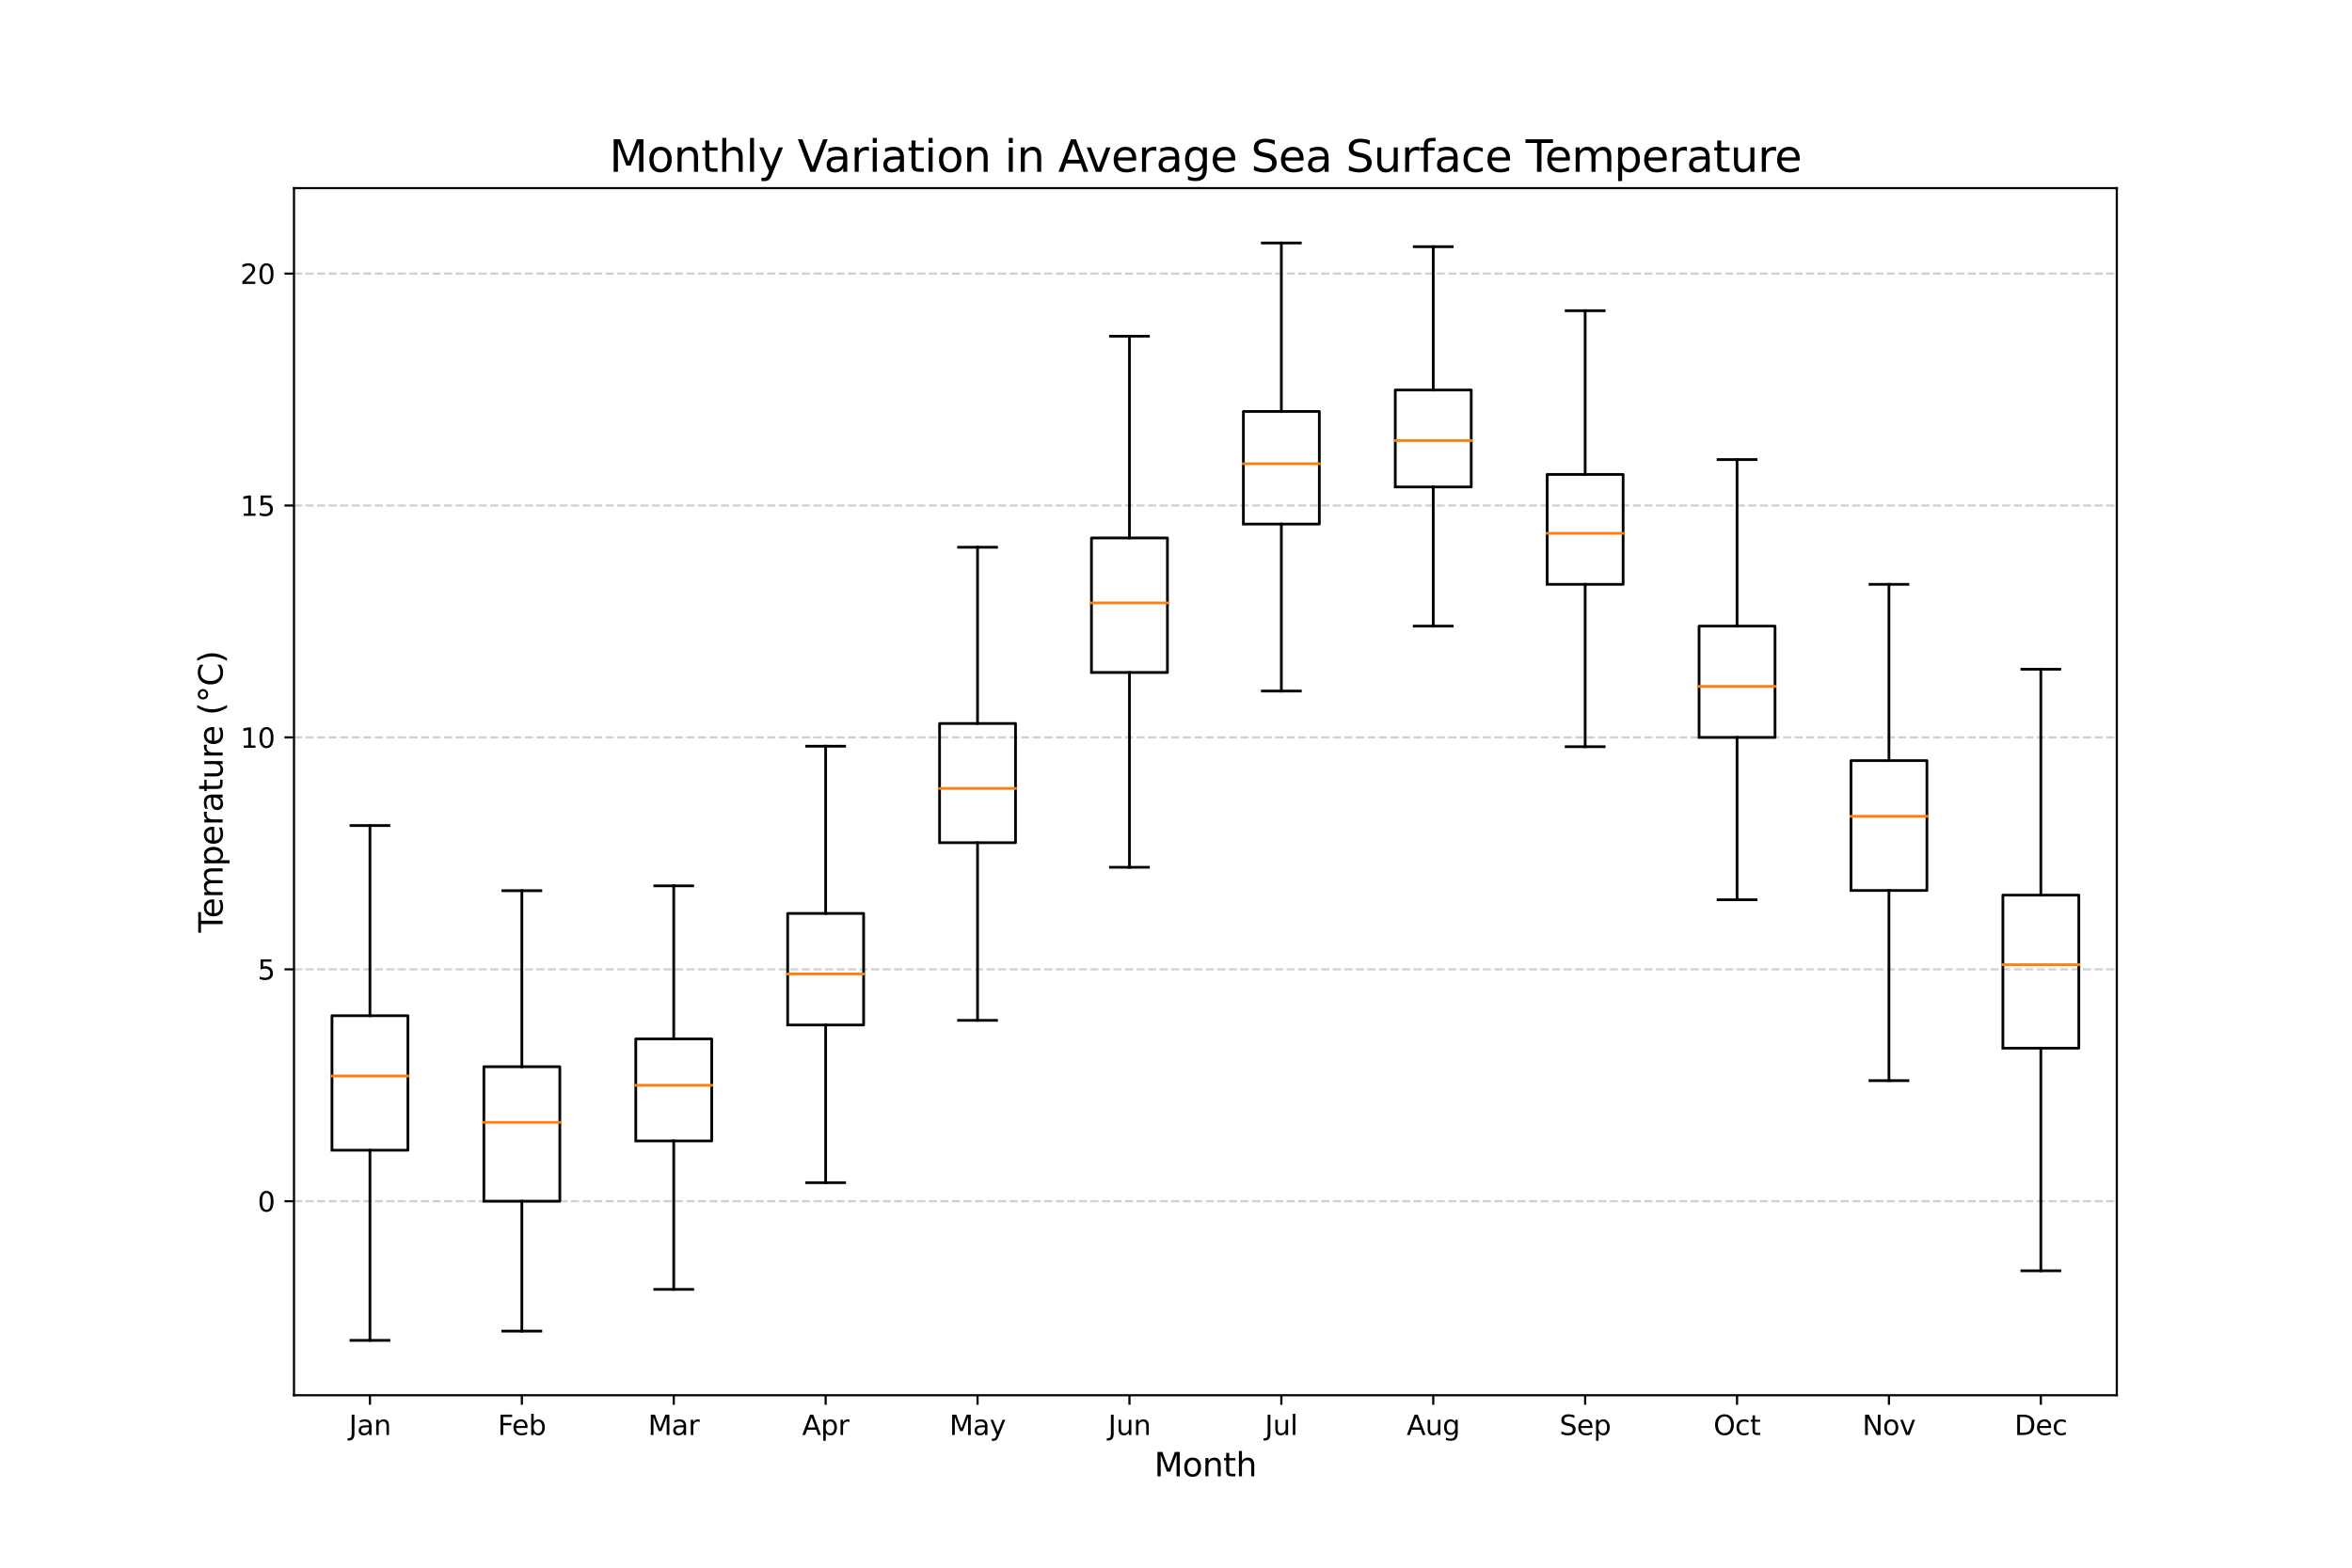 <?xml version="1.0" encoding="utf-8" standalone="no"?>
<!DOCTYPE svg PUBLIC "-//W3C//DTD SVG 1.1//EN"
  "http://www.w3.org/Graphics/SVG/1.1/DTD/svg11.dtd">
<svg xmlns:xlink="http://www.w3.org/1999/xlink" width="864pt" height="576pt" viewBox="0 0 864 576" xmlns="http://www.w3.org/2000/svg" version="1.1">
 <defs>
  <style type="text/css">*{stroke-linejoin: round; stroke-linecap: butt}</style>
 </defs>
 <g id="figure_1">
  <g id="patch_1">
   <path d="M 0 576 
L 864 576 
L 864 0 
L 0 0 
z
" style="fill: #ffffff"/>
  </g>
  <g id="axes_1">
   <g id="patch_2">
    <path d="M 108 512.64 
L 777.6 512.64 
L 777.6 69.12 
L 108 69.12 
z
" style="fill: #ffffff"/>
   </g>
   <g id="matplotlib.axis_1">
    <g id="xtick_1">
     <g id="line2d_1">
      <defs>
       <path id="mc4f0d67abd" d="M 0 0 
L 0 3.5 
" style="stroke: #000000; stroke-width: 0.8"/>
      </defs>
      <g>
       <use xlink:href="#mc4f0d67abd" x="135.9" y="512.64" style="stroke: #000000; stroke-width: 0.8"/>
      </g>
     </g>
     <g id="text_1">
      <!-- Jan -->
      <g transform="translate(128.192 527.238) scale(0.1 -0.1)">
       <defs>
        <path id="DejaVuSans-4a" d="M 628 4666 
L 1259 4666 
L 1259 325 
Q 1259 -519 939 -900 
Q 619 -1281 -91 -1281 
L -331 -1281 
L -331 -750 
L -134 -750 
Q 284 -750 456 -515 
Q 628 -281 628 325 
L 628 4666 
z
" transform="scale(0.016)"/>
        <path id="DejaVuSans-61" d="M 2194 1759 
Q 1497 1759 1228 1600 
Q 959 1441 959 1056 
Q 959 750 1161 570 
Q 1363 391 1709 391 
Q 2188 391 2477 730 
Q 2766 1069 2766 1631 
L 2766 1759 
L 2194 1759 
z
M 3341 1997 
L 3341 0 
L 2766 0 
L 2766 531 
Q 2569 213 2275 61 
Q 1981 -91 1556 -91 
Q 1019 -91 701 211 
Q 384 513 384 1019 
Q 384 1609 779 1909 
Q 1175 2209 1959 2209 
L 2766 2209 
L 2766 2266 
Q 2766 2663 2505 2880 
Q 2244 3097 1772 3097 
Q 1472 3097 1187 3025 
Q 903 2953 641 2809 
L 641 3341 
Q 956 3463 1253 3523 
Q 1550 3584 1831 3584 
Q 2591 3584 2966 3190 
Q 3341 2797 3341 1997 
z
" transform="scale(0.016)"/>
        <path id="DejaVuSans-6e" d="M 3513 2113 
L 3513 0 
L 2938 0 
L 2938 2094 
Q 2938 2591 2744 2837 
Q 2550 3084 2163 3084 
Q 1697 3084 1428 2787 
Q 1159 2491 1159 1978 
L 1159 0 
L 581 0 
L 581 3500 
L 1159 3500 
L 1159 2956 
Q 1366 3272 1645 3428 
Q 1925 3584 2291 3584 
Q 2894 3584 3203 3211 
Q 3513 2838 3513 2113 
z
" transform="scale(0.016)"/>
       </defs>
       <use xlink:href="#DejaVuSans-4a"/>
       <use xlink:href="#DejaVuSans-61" x="29.492"/>
       <use xlink:href="#DejaVuSans-6e" x="90.771"/>
      </g>
     </g>
    </g>
    <g id="xtick_2">
     <g id="line2d_2">
      <g>
       <use xlink:href="#mc4f0d67abd" x="191.7" y="512.64" style="stroke: #000000; stroke-width: 0.8"/>
      </g>
     </g>
     <g id="text_2">
      <!-- Feb -->
      <g transform="translate(182.848 527.238) scale(0.1 -0.1)">
       <defs>
        <path id="DejaVuSans-46" d="M 628 4666 
L 3309 4666 
L 3309 4134 
L 1259 4134 
L 1259 2759 
L 3109 2759 
L 3109 2228 
L 1259 2228 
L 1259 0 
L 628 0 
L 628 4666 
z
" transform="scale(0.016)"/>
        <path id="DejaVuSans-65" d="M 3597 1894 
L 3597 1613 
L 953 1613 
Q 991 1019 1311 708 
Q 1631 397 2203 397 
Q 2534 397 2845 478 
Q 3156 559 3463 722 
L 3463 178 
Q 3153 47 2828 -22 
Q 2503 -91 2169 -91 
Q 1331 -91 842 396 
Q 353 884 353 1716 
Q 353 2575 817 3079 
Q 1281 3584 2069 3584 
Q 2775 3584 3186 3129 
Q 3597 2675 3597 1894 
z
M 3022 2063 
Q 3016 2534 2758 2815 
Q 2500 3097 2075 3097 
Q 1594 3097 1305 2825 
Q 1016 2553 972 2059 
L 3022 2063 
z
" transform="scale(0.016)"/>
        <path id="DejaVuSans-62" d="M 3116 1747 
Q 3116 2381 2855 2742 
Q 2594 3103 2138 3103 
Q 1681 3103 1420 2742 
Q 1159 2381 1159 1747 
Q 1159 1113 1420 752 
Q 1681 391 2138 391 
Q 2594 391 2855 752 
Q 3116 1113 3116 1747 
z
M 1159 2969 
Q 1341 3281 1617 3432 
Q 1894 3584 2278 3584 
Q 2916 3584 3314 3078 
Q 3713 2572 3713 1747 
Q 3713 922 3314 415 
Q 2916 -91 2278 -91 
Q 1894 -91 1617 61 
Q 1341 213 1159 525 
L 1159 0 
L 581 0 
L 581 4863 
L 1159 4863 
L 1159 2969 
z
" transform="scale(0.016)"/>
       </defs>
       <use xlink:href="#DejaVuSans-46"/>
       <use xlink:href="#DejaVuSans-65" x="52.02"/>
       <use xlink:href="#DejaVuSans-62" x="113.543"/>
      </g>
     </g>
    </g>
    <g id="xtick_3">
     <g id="line2d_3">
      <g>
       <use xlink:href="#mc4f0d67abd" x="247.5" y="512.64" style="stroke: #000000; stroke-width: 0.8"/>
      </g>
     </g>
     <g id="text_3">
      <!-- Mar -->
      <g transform="translate(238.066 527.238) scale(0.1 -0.1)">
       <defs>
        <path id="DejaVuSans-4d" d="M 628 4666 
L 1569 4666 
L 2759 1491 
L 3956 4666 
L 4897 4666 
L 4897 0 
L 4281 0 
L 4281 4097 
L 3078 897 
L 2444 897 
L 1241 4097 
L 1241 0 
L 628 0 
L 628 4666 
z
" transform="scale(0.016)"/>
        <path id="DejaVuSans-72" d="M 2631 2963 
Q 2534 3019 2420 3045 
Q 2306 3072 2169 3072 
Q 1681 3072 1420 2755 
Q 1159 2438 1159 1844 
L 1159 0 
L 581 0 
L 581 3500 
L 1159 3500 
L 1159 2956 
Q 1341 3275 1631 3429 
Q 1922 3584 2338 3584 
Q 2397 3584 2469 3576 
Q 2541 3569 2628 3553 
L 2631 2963 
z
" transform="scale(0.016)"/>
       </defs>
       <use xlink:href="#DejaVuSans-4d"/>
       <use xlink:href="#DejaVuSans-61" x="86.279"/>
       <use xlink:href="#DejaVuSans-72" x="147.559"/>
      </g>
     </g>
    </g>
    <g id="xtick_4">
     <g id="line2d_4">
      <g>
       <use xlink:href="#mc4f0d67abd" x="303.3" y="512.64" style="stroke: #000000; stroke-width: 0.8"/>
      </g>
     </g>
     <g id="text_4">
      <!-- Apr -->
      <g transform="translate(294.65 527.238) scale(0.1 -0.1)">
       <defs>
        <path id="DejaVuSans-41" d="M 2188 4044 
L 1331 1722 
L 3047 1722 
L 2188 4044 
z
M 1831 4666 
L 2547 4666 
L 4325 0 
L 3669 0 
L 3244 1197 
L 1141 1197 
L 716 0 
L 50 0 
L 1831 4666 
z
" transform="scale(0.016)"/>
        <path id="DejaVuSans-70" d="M 1159 525 
L 1159 -1331 
L 581 -1331 
L 581 3500 
L 1159 3500 
L 1159 2969 
Q 1341 3281 1617 3432 
Q 1894 3584 2278 3584 
Q 2916 3584 3314 3078 
Q 3713 2572 3713 1747 
Q 3713 922 3314 415 
Q 2916 -91 2278 -91 
Q 1894 -91 1617 61 
Q 1341 213 1159 525 
z
M 3116 1747 
Q 3116 2381 2855 2742 
Q 2594 3103 2138 3103 
Q 1681 3103 1420 2742 
Q 1159 2381 1159 1747 
Q 1159 1113 1420 752 
Q 1681 391 2138 391 
Q 2594 391 2855 752 
Q 3116 1113 3116 1747 
z
" transform="scale(0.016)"/>
       </defs>
       <use xlink:href="#DejaVuSans-41"/>
       <use xlink:href="#DejaVuSans-70" x="68.408"/>
       <use xlink:href="#DejaVuSans-72" x="131.885"/>
      </g>
     </g>
    </g>
    <g id="xtick_5">
     <g id="line2d_5">
      <g>
       <use xlink:href="#mc4f0d67abd" x="359.1" y="512.64" style="stroke: #000000; stroke-width: 0.8"/>
      </g>
     </g>
     <g id="text_5">
      <!-- May -->
      <g transform="translate(348.762 527.238) scale(0.1 -0.1)">
       <defs>
        <path id="DejaVuSans-79" d="M 2059 -325 
Q 1816 -950 1584 -1140 
Q 1353 -1331 966 -1331 
L 506 -1331 
L 506 -850 
L 844 -850 
Q 1081 -850 1212 -737 
Q 1344 -625 1503 -206 
L 1606 56 
L 191 3500 
L 800 3500 
L 1894 763 
L 2988 3500 
L 3597 3500 
L 2059 -325 
z
" transform="scale(0.016)"/>
       </defs>
       <use xlink:href="#DejaVuSans-4d"/>
       <use xlink:href="#DejaVuSans-61" x="86.279"/>
       <use xlink:href="#DejaVuSans-79" x="147.559"/>
      </g>
     </g>
    </g>
    <g id="xtick_6">
     <g id="line2d_6">
      <g>
       <use xlink:href="#mc4f0d67abd" x="414.9" y="512.64" style="stroke: #000000; stroke-width: 0.8"/>
      </g>
     </g>
     <g id="text_6">
      <!-- Jun -->
      <g transform="translate(407.087 527.238) scale(0.1 -0.1)">
       <defs>
        <path id="DejaVuSans-75" d="M 544 1381 
L 544 3500 
L 1119 3500 
L 1119 1403 
Q 1119 906 1312 657 
Q 1506 409 1894 409 
Q 2359 409 2629 706 
Q 2900 1003 2900 1516 
L 2900 3500 
L 3475 3500 
L 3475 0 
L 2900 0 
L 2900 538 
Q 2691 219 2414 64 
Q 2138 -91 1772 -91 
Q 1169 -91 856 284 
Q 544 659 544 1381 
z
M 1991 3584 
L 1991 3584 
z
" transform="scale(0.016)"/>
       </defs>
       <use xlink:href="#DejaVuSans-4a"/>
       <use xlink:href="#DejaVuSans-75" x="29.492"/>
       <use xlink:href="#DejaVuSans-6e" x="92.871"/>
      </g>
     </g>
    </g>
    <g id="xtick_7">
     <g id="line2d_7">
      <g>
       <use xlink:href="#mc4f0d67abd" x="470.7" y="512.64" style="stroke: #000000; stroke-width: 0.8"/>
      </g>
     </g>
     <g id="text_7">
      <!-- Jul -->
      <g transform="translate(464.667 527.238) scale(0.1 -0.1)">
       <defs>
        <path id="DejaVuSans-6c" d="M 603 4863 
L 1178 4863 
L 1178 0 
L 603 0 
L 603 4863 
z
" transform="scale(0.016)"/>
       </defs>
       <use xlink:href="#DejaVuSans-4a"/>
       <use xlink:href="#DejaVuSans-75" x="29.492"/>
       <use xlink:href="#DejaVuSans-6c" x="92.871"/>
      </g>
     </g>
    </g>
    <g id="xtick_8">
     <g id="line2d_8">
      <g>
       <use xlink:href="#mc4f0d67abd" x="526.5" y="512.64" style="stroke: #000000; stroke-width: 0.8"/>
      </g>
     </g>
     <g id="text_8">
      <!-- Aug -->
      <g transform="translate(516.737 527.238) scale(0.1 -0.1)">
       <defs>
        <path id="DejaVuSans-67" d="M 2906 1791 
Q 2906 2416 2648 2759 
Q 2391 3103 1925 3103 
Q 1463 3103 1205 2759 
Q 947 2416 947 1791 
Q 947 1169 1205 825 
Q 1463 481 1925 481 
Q 2391 481 2648 825 
Q 2906 1169 2906 1791 
z
M 3481 434 
Q 3481 -459 3084 -895 
Q 2688 -1331 1869 -1331 
Q 1566 -1331 1297 -1286 
Q 1028 -1241 775 -1147 
L 775 -588 
Q 1028 -725 1275 -790 
Q 1522 -856 1778 -856 
Q 2344 -856 2625 -561 
Q 2906 -266 2906 331 
L 2906 616 
Q 2728 306 2450 153 
Q 2172 0 1784 0 
Q 1141 0 747 490 
Q 353 981 353 1791 
Q 353 2603 747 3093 
Q 1141 3584 1784 3584 
Q 2172 3584 2450 3431 
Q 2728 3278 2906 2969 
L 2906 3500 
L 3481 3500 
L 3481 434 
z
" transform="scale(0.016)"/>
       </defs>
       <use xlink:href="#DejaVuSans-41"/>
       <use xlink:href="#DejaVuSans-75" x="68.408"/>
       <use xlink:href="#DejaVuSans-67" x="131.787"/>
      </g>
     </g>
    </g>
    <g id="xtick_9">
     <g id="line2d_9">
      <g>
       <use xlink:href="#mc4f0d67abd" x="582.3" y="512.64" style="stroke: #000000; stroke-width: 0.8"/>
      </g>
     </g>
     <g id="text_9">
      <!-- Sep -->
      <g transform="translate(572.875 527.238) scale(0.1 -0.1)">
       <defs>
        <path id="DejaVuSans-53" d="M 3425 4513 
L 3425 3897 
Q 3066 4069 2747 4153 
Q 2428 4238 2131 4238 
Q 1616 4238 1336 4038 
Q 1056 3838 1056 3469 
Q 1056 3159 1242 3001 
Q 1428 2844 1947 2747 
L 2328 2669 
Q 3034 2534 3370 2195 
Q 3706 1856 3706 1288 
Q 3706 609 3251 259 
Q 2797 -91 1919 -91 
Q 1588 -91 1214 -16 
Q 841 59 441 206 
L 441 856 
Q 825 641 1194 531 
Q 1563 422 1919 422 
Q 2459 422 2753 634 
Q 3047 847 3047 1241 
Q 3047 1584 2836 1778 
Q 2625 1972 2144 2069 
L 1759 2144 
Q 1053 2284 737 2584 
Q 422 2884 422 3419 
Q 422 4038 858 4394 
Q 1294 4750 2059 4750 
Q 2388 4750 2728 4690 
Q 3069 4631 3425 4513 
z
" transform="scale(0.016)"/>
       </defs>
       <use xlink:href="#DejaVuSans-53"/>
       <use xlink:href="#DejaVuSans-65" x="63.477"/>
       <use xlink:href="#DejaVuSans-70" x="125"/>
      </g>
     </g>
    </g>
    <g id="xtick_10">
     <g id="line2d_10">
      <g>
       <use xlink:href="#mc4f0d67abd" x="638.1" y="512.64" style="stroke: #000000; stroke-width: 0.8"/>
      </g>
     </g>
     <g id="text_10">
      <!-- Oct -->
      <g transform="translate(629.455 527.238) scale(0.1 -0.1)">
       <defs>
        <path id="DejaVuSans-4f" d="M 2522 4238 
Q 1834 4238 1429 3725 
Q 1025 3213 1025 2328 
Q 1025 1447 1429 934 
Q 1834 422 2522 422 
Q 3209 422 3611 934 
Q 4013 1447 4013 2328 
Q 4013 3213 3611 3725 
Q 3209 4238 2522 4238 
z
M 2522 4750 
Q 3503 4750 4090 4092 
Q 4678 3434 4678 2328 
Q 4678 1225 4090 567 
Q 3503 -91 2522 -91 
Q 1538 -91 948 565 
Q 359 1222 359 2328 
Q 359 3434 948 4092 
Q 1538 4750 2522 4750 
z
" transform="scale(0.016)"/>
        <path id="DejaVuSans-63" d="M 3122 3366 
L 3122 2828 
Q 2878 2963 2633 3030 
Q 2388 3097 2138 3097 
Q 1578 3097 1268 2742 
Q 959 2388 959 1747 
Q 959 1106 1268 751 
Q 1578 397 2138 397 
Q 2388 397 2633 464 
Q 2878 531 3122 666 
L 3122 134 
Q 2881 22 2623 -34 
Q 2366 -91 2075 -91 
Q 1284 -91 818 406 
Q 353 903 353 1747 
Q 353 2603 823 3093 
Q 1294 3584 2113 3584 
Q 2378 3584 2631 3529 
Q 2884 3475 3122 3366 
z
" transform="scale(0.016)"/>
        <path id="DejaVuSans-74" d="M 1172 4494 
L 1172 3500 
L 2356 3500 
L 2356 3053 
L 1172 3053 
L 1172 1153 
Q 1172 725 1289 603 
Q 1406 481 1766 481 
L 2356 481 
L 2356 0 
L 1766 0 
Q 1100 0 847 248 
Q 594 497 594 1153 
L 594 3053 
L 172 3053 
L 172 3500 
L 594 3500 
L 594 4494 
L 1172 4494 
z
" transform="scale(0.016)"/>
       </defs>
       <use xlink:href="#DejaVuSans-4f"/>
       <use xlink:href="#DejaVuSans-63" x="78.711"/>
       <use xlink:href="#DejaVuSans-74" x="133.691"/>
      </g>
     </g>
    </g>
    <g id="xtick_11">
     <g id="line2d_11">
      <g>
       <use xlink:href="#mc4f0d67abd" x="693.9" y="512.64" style="stroke: #000000; stroke-width: 0.8"/>
      </g>
     </g>
     <g id="text_11">
      <!-- Nov -->
      <g transform="translate(684.141 527.238) scale(0.1 -0.1)">
       <defs>
        <path id="DejaVuSans-4e" d="M 628 4666 
L 1478 4666 
L 3547 763 
L 3547 4666 
L 4159 4666 
L 4159 0 
L 3309 0 
L 1241 3903 
L 1241 0 
L 628 0 
L 628 4666 
z
" transform="scale(0.016)"/>
        <path id="DejaVuSans-6f" d="M 1959 3097 
Q 1497 3097 1228 2736 
Q 959 2375 959 1747 
Q 959 1119 1226 758 
Q 1494 397 1959 397 
Q 2419 397 2687 759 
Q 2956 1122 2956 1747 
Q 2956 2369 2687 2733 
Q 2419 3097 1959 3097 
z
M 1959 3584 
Q 2709 3584 3137 3096 
Q 3566 2609 3566 1747 
Q 3566 888 3137 398 
Q 2709 -91 1959 -91 
Q 1206 -91 779 398 
Q 353 888 353 1747 
Q 353 2609 779 3096 
Q 1206 3584 1959 3584 
z
" transform="scale(0.016)"/>
        <path id="DejaVuSans-76" d="M 191 3500 
L 800 3500 
L 1894 563 
L 2988 3500 
L 3597 3500 
L 2284 0 
L 1503 0 
L 191 3500 
z
" transform="scale(0.016)"/>
       </defs>
       <use xlink:href="#DejaVuSans-4e"/>
       <use xlink:href="#DejaVuSans-6f" x="74.805"/>
       <use xlink:href="#DejaVuSans-76" x="135.986"/>
      </g>
     </g>
    </g>
    <g id="xtick_12">
     <g id="line2d_12">
      <g>
       <use xlink:href="#mc4f0d67abd" x="749.7" y="512.64" style="stroke: #000000; stroke-width: 0.8"/>
      </g>
     </g>
     <g id="text_12">
      <!-- Dec -->
      <g transform="translate(740.024 527.238) scale(0.1 -0.1)">
       <defs>
        <path id="DejaVuSans-44" d="M 1259 4147 
L 1259 519 
L 2022 519 
Q 2988 519 3436 956 
Q 3884 1394 3884 2338 
Q 3884 3275 3436 3711 
Q 2988 4147 2022 4147 
L 1259 4147 
z
M 628 4666 
L 1925 4666 
Q 3281 4666 3915 4102 
Q 4550 3538 4550 2338 
Q 4550 1131 3912 565 
Q 3275 0 1925 0 
L 628 0 
L 628 4666 
z
" transform="scale(0.016)"/>
       </defs>
       <use xlink:href="#DejaVuSans-44"/>
       <use xlink:href="#DejaVuSans-65" x="77.002"/>
       <use xlink:href="#DejaVuSans-63" x="138.525"/>
      </g>
     </g>
    </g>
    <g id="text_13">
     <!-- Month -->
     <g transform="translate(423.995 542.436) scale(0.12 -0.12)">
      <defs>
       <path id="DejaVuSans-68" d="M 3513 2113 
L 3513 0 
L 2938 0 
L 2938 2094 
Q 2938 2591 2744 2837 
Q 2550 3084 2163 3084 
Q 1697 3084 1428 2787 
Q 1159 2491 1159 1978 
L 1159 0 
L 581 0 
L 581 4863 
L 1159 4863 
L 1159 2956 
Q 1366 3272 1645 3428 
Q 1925 3584 2291 3584 
Q 2894 3584 3203 3211 
Q 3513 2838 3513 2113 
z
" transform="scale(0.016)"/>
      </defs>
      <use xlink:href="#DejaVuSans-4d"/>
      <use xlink:href="#DejaVuSans-6f" x="86.279"/>
      <use xlink:href="#DejaVuSans-6e" x="147.461"/>
      <use xlink:href="#DejaVuSans-74" x="210.84"/>
      <use xlink:href="#DejaVuSans-68" x="250.049"/>
     </g>
    </g>
   </g>
   <g id="matplotlib.axis_2">
    <g id="ytick_1">
     <g id="line2d_13">
      <path d="M 108 441.356 
L 777.6 441.356 
" clip-path="url(#p66e0954821)" style="fill: none; stroke-dasharray: 2.96,1.28; stroke-dashoffset: 0; stroke: #b0b0b0; stroke-opacity: 0.6; stroke-width: 0.8"/>
     </g>
     <g id="line2d_14">
      <defs>
       <path id="mdffadacbf8" d="M 0 0 
L -3.5 0 
" style="stroke: #000000; stroke-width: 0.8"/>
      </defs>
      <g>
       <use xlink:href="#mdffadacbf8" x="108" y="441.356" style="stroke: #000000; stroke-width: 0.8"/>
      </g>
     </g>
     <g id="text_14">
      <!-- 0 -->
      <g transform="translate(94.638 445.155) scale(0.1 -0.1)">
       <defs>
        <path id="DejaVuSans-30" d="M 2034 4250 
Q 1547 4250 1301 3770 
Q 1056 3291 1056 2328 
Q 1056 1369 1301 889 
Q 1547 409 2034 409 
Q 2525 409 2770 889 
Q 3016 1369 3016 2328 
Q 3016 3291 2770 3770 
Q 2525 4250 2034 4250 
z
M 2034 4750 
Q 2819 4750 3233 4129 
Q 3647 3509 3647 2328 
Q 3647 1150 3233 529 
Q 2819 -91 2034 -91 
Q 1250 -91 836 529 
Q 422 1150 422 2328 
Q 422 3509 836 4129 
Q 1250 4750 2034 4750 
z
" transform="scale(0.016)"/>
       </defs>
       <use xlink:href="#DejaVuSans-30"/>
      </g>
     </g>
    </g>
    <g id="ytick_2">
     <g id="line2d_15">
      <path d="M 108 356.149 
L 777.6 356.149 
" clip-path="url(#p66e0954821)" style="fill: none; stroke-dasharray: 2.96,1.28; stroke-dashoffset: 0; stroke: #b0b0b0; stroke-opacity: 0.6; stroke-width: 0.8"/>
     </g>
     <g id="line2d_16">
      <g>
       <use xlink:href="#mdffadacbf8" x="108" y="356.149" style="stroke: #000000; stroke-width: 0.8"/>
      </g>
     </g>
     <g id="text_15">
      <!-- 5 -->
      <g transform="translate(94.638 359.948) scale(0.1 -0.1)">
       <defs>
        <path id="DejaVuSans-35" d="M 691 4666 
L 3169 4666 
L 3169 4134 
L 1269 4134 
L 1269 2991 
Q 1406 3038 1543 3061 
Q 1681 3084 1819 3084 
Q 2600 3084 3056 2656 
Q 3513 2228 3513 1497 
Q 3513 744 3044 326 
Q 2575 -91 1722 -91 
Q 1428 -91 1123 -41 
Q 819 9 494 109 
L 494 744 
Q 775 591 1075 516 
Q 1375 441 1709 441 
Q 2250 441 2565 725 
Q 2881 1009 2881 1497 
Q 2881 1984 2565 2268 
Q 2250 2553 1709 2553 
Q 1456 2553 1204 2497 
Q 953 2441 691 2322 
L 691 4666 
z
" transform="scale(0.016)"/>
       </defs>
       <use xlink:href="#DejaVuSans-35"/>
      </g>
     </g>
    </g>
    <g id="ytick_3">
     <g id="line2d_17">
      <path d="M 108 270.942 
L 777.6 270.942 
" clip-path="url(#p66e0954821)" style="fill: none; stroke-dasharray: 2.96,1.28; stroke-dashoffset: 0; stroke: #b0b0b0; stroke-opacity: 0.6; stroke-width: 0.8"/>
     </g>
     <g id="line2d_18">
      <g>
       <use xlink:href="#mdffadacbf8" x="108" y="270.942" style="stroke: #000000; stroke-width: 0.8"/>
      </g>
     </g>
     <g id="text_16">
      <!-- 10 -->
      <g transform="translate(88.275 274.741) scale(0.1 -0.1)">
       <defs>
        <path id="DejaVuSans-31" d="M 794 531 
L 1825 531 
L 1825 4091 
L 703 3866 
L 703 4441 
L 1819 4666 
L 2450 4666 
L 2450 531 
L 3481 531 
L 3481 0 
L 794 0 
L 794 531 
z
" transform="scale(0.016)"/>
       </defs>
       <use xlink:href="#DejaVuSans-31"/>
       <use xlink:href="#DejaVuSans-30" x="63.623"/>
      </g>
     </g>
    </g>
    <g id="ytick_4">
     <g id="line2d_19">
      <path d="M 108 185.734 
L 777.6 185.734 
" clip-path="url(#p66e0954821)" style="fill: none; stroke-dasharray: 2.96,1.28; stroke-dashoffset: 0; stroke: #b0b0b0; stroke-opacity: 0.6; stroke-width: 0.8"/>
     </g>
     <g id="line2d_20">
      <g>
       <use xlink:href="#mdffadacbf8" x="108" y="185.734" style="stroke: #000000; stroke-width: 0.8"/>
      </g>
     </g>
     <g id="text_17">
      <!-- 15 -->
      <g transform="translate(88.275 189.534) scale(0.1 -0.1)">
       <use xlink:href="#DejaVuSans-31"/>
       <use xlink:href="#DejaVuSans-35" x="63.623"/>
      </g>
     </g>
    </g>
    <g id="ytick_5">
     <g id="line2d_21">
      <path d="M 108 100.527 
L 777.6 100.527 
" clip-path="url(#p66e0954821)" style="fill: none; stroke-dasharray: 2.96,1.28; stroke-dashoffset: 0; stroke: #b0b0b0; stroke-opacity: 0.6; stroke-width: 0.8"/>
     </g>
     <g id="line2d_22">
      <g>
       <use xlink:href="#mdffadacbf8" x="108" y="100.527" style="stroke: #000000; stroke-width: 0.8"/>
      </g>
     </g>
     <g id="text_18">
      <!-- 20 -->
      <g transform="translate(88.275 104.327) scale(0.1 -0.1)">
       <defs>
        <path id="DejaVuSans-32" d="M 1228 531 
L 3431 531 
L 3431 0 
L 469 0 
L 469 531 
Q 828 903 1448 1529 
Q 2069 2156 2228 2338 
Q 2531 2678 2651 2914 
Q 2772 3150 2772 3378 
Q 2772 3750 2511 3984 
Q 2250 4219 1831 4219 
Q 1534 4219 1204 4116 
Q 875 4013 500 3803 
L 500 4441 
Q 881 4594 1212 4672 
Q 1544 4750 1819 4750 
Q 2544 4750 2975 4387 
Q 3406 4025 3406 3419 
Q 3406 3131 3298 2873 
Q 3191 2616 2906 2266 
Q 2828 2175 2409 1742 
Q 1991 1309 1228 531 
z
" transform="scale(0.016)"/>
       </defs>
       <use xlink:href="#DejaVuSans-32"/>
       <use xlink:href="#DejaVuSans-30" x="63.623"/>
      </g>
     </g>
    </g>
    <g id="text_19">
     <!-- Temperature (°C) -->
     <g transform="translate(81.779 342.662) rotate(-90) scale(0.12 -0.12)">
      <defs>
       <path id="DejaVuSans-54" d="M -19 4666 
L 3928 4666 
L 3928 4134 
L 2272 4134 
L 2272 0 
L 1638 0 
L 1638 4134 
L -19 4134 
L -19 4666 
z
" transform="scale(0.016)"/>
       <path id="DejaVuSans-6d" d="M 3328 2828 
Q 3544 3216 3844 3400 
Q 4144 3584 4550 3584 
Q 5097 3584 5394 3201 
Q 5691 2819 5691 2113 
L 5691 0 
L 5113 0 
L 5113 2094 
Q 5113 2597 4934 2840 
Q 4756 3084 4391 3084 
Q 3944 3084 3684 2787 
Q 3425 2491 3425 1978 
L 3425 0 
L 2847 0 
L 2847 2094 
Q 2847 2600 2669 2842 
Q 2491 3084 2119 3084 
Q 1678 3084 1418 2786 
Q 1159 2488 1159 1978 
L 1159 0 
L 581 0 
L 581 3500 
L 1159 3500 
L 1159 2956 
Q 1356 3278 1631 3431 
Q 1906 3584 2284 3584 
Q 2666 3584 2933 3390 
Q 3200 3197 3328 2828 
z
" transform="scale(0.016)"/>
       <path id="DejaVuSans-20" transform="scale(0.016)"/>
       <path id="DejaVuSans-28" d="M 1984 4856 
Q 1566 4138 1362 3434 
Q 1159 2731 1159 2009 
Q 1159 1288 1364 580 
Q 1569 -128 1984 -844 
L 1484 -844 
Q 1016 -109 783 600 
Q 550 1309 550 2009 
Q 550 2706 781 3412 
Q 1013 4119 1484 4856 
L 1984 4856 
z
" transform="scale(0.016)"/>
       <path id="DejaVuSans-b0" d="M 1600 4347 
Q 1350 4347 1178 4173 
Q 1006 4000 1006 3750 
Q 1006 3503 1178 3333 
Q 1350 3163 1600 3163 
Q 1850 3163 2022 3333 
Q 2194 3503 2194 3750 
Q 2194 3997 2020 4172 
Q 1847 4347 1600 4347 
z
M 1600 4750 
Q 1800 4750 1984 4673 
Q 2169 4597 2303 4453 
Q 2447 4313 2519 4134 
Q 2591 3956 2591 3750 
Q 2591 3338 2302 3052 
Q 2013 2766 1594 2766 
Q 1172 2766 890 3047 
Q 609 3328 609 3750 
Q 609 4169 896 4459 
Q 1184 4750 1600 4750 
z
" transform="scale(0.016)"/>
       <path id="DejaVuSans-43" d="M 4122 4306 
L 4122 3641 
Q 3803 3938 3442 4084 
Q 3081 4231 2675 4231 
Q 1875 4231 1450 3742 
Q 1025 3253 1025 2328 
Q 1025 1406 1450 917 
Q 1875 428 2675 428 
Q 3081 428 3442 575 
Q 3803 722 4122 1019 
L 4122 359 
Q 3791 134 3420 21 
Q 3050 -91 2638 -91 
Q 1578 -91 968 557 
Q 359 1206 359 2328 
Q 359 3453 968 4101 
Q 1578 4750 2638 4750 
Q 3056 4750 3426 4639 
Q 3797 4528 4122 4306 
z
" transform="scale(0.016)"/>
       <path id="DejaVuSans-29" d="M 513 4856 
L 1013 4856 
Q 1481 4119 1714 3412 
Q 1947 2706 1947 2009 
Q 1947 1309 1714 600 
Q 1481 -109 1013 -844 
L 513 -844 
Q 928 -128 1133 580 
Q 1338 1288 1338 2009 
Q 1338 2731 1133 3434 
Q 928 4138 513 4856 
z
" transform="scale(0.016)"/>
      </defs>
      <use xlink:href="#DejaVuSans-54"/>
      <use xlink:href="#DejaVuSans-65" x="44.084"/>
      <use xlink:href="#DejaVuSans-6d" x="105.607"/>
      <use xlink:href="#DejaVuSans-70" x="203.02"/>
      <use xlink:href="#DejaVuSans-65" x="266.496"/>
      <use xlink:href="#DejaVuSans-72" x="328.02"/>
      <use xlink:href="#DejaVuSans-61" x="369.133"/>
      <use xlink:href="#DejaVuSans-74" x="430.412"/>
      <use xlink:href="#DejaVuSans-75" x="469.621"/>
      <use xlink:href="#DejaVuSans-72" x="533"/>
      <use xlink:href="#DejaVuSans-65" x="571.863"/>
      <use xlink:href="#DejaVuSans-20" x="633.387"/>
      <use xlink:href="#DejaVuSans-28" x="665.174"/>
      <use xlink:href="#DejaVuSans-b0" x="704.188"/>
      <use xlink:href="#DejaVuSans-43" x="754.188"/>
      <use xlink:href="#DejaVuSans-29" x="824.012"/>
     </g>
    </g>
   </g>
   <g id="line2d_23">
    <path d="M 121.95 422.61 
L 149.85 422.61 
L 149.85 373.19 
L 121.95 373.19 
L 121.95 422.61 
" clip-path="url(#p66e0954821)" style="fill: none; stroke: #000000; stroke-linecap: square"/>
   </g>
   <g id="line2d_24">
    <path d="M 135.9 422.61 
L 135.9 492.48 
" clip-path="url(#p66e0954821)" style="fill: none; stroke: #000000; stroke-linecap: square"/>
   </g>
   <g id="line2d_25">
    <path d="M 135.9 373.19 
L 135.9 303.32 
" clip-path="url(#p66e0954821)" style="fill: none; stroke: #000000; stroke-linecap: square"/>
   </g>
   <g id="line2d_26">
    <path d="M 128.925 492.48 
L 142.875 492.48 
" clip-path="url(#p66e0954821)" style="fill: none; stroke: #000000; stroke-linecap: square"/>
   </g>
   <g id="line2d_27">
    <path d="M 128.925 303.32 
L 142.875 303.32 
" clip-path="url(#p66e0954821)" style="fill: none; stroke: #000000; stroke-linecap: square"/>
   </g>
   <g id="line2d_28">
    <path d="M 177.75 441.356 
L 205.65 441.356 
L 205.65 391.936 
L 177.75 391.936 
L 177.75 441.356 
" clip-path="url(#p66e0954821)" style="fill: none; stroke: #000000; stroke-linecap: square"/>
   </g>
   <g id="line2d_29">
    <path d="M 191.7 441.356 
L 191.7 489.072 
" clip-path="url(#p66e0954821)" style="fill: none; stroke: #000000; stroke-linecap: square"/>
   </g>
   <g id="line2d_30">
    <path d="M 191.7 391.936 
L 191.7 327.263 
" clip-path="url(#p66e0954821)" style="fill: none; stroke: #000000; stroke-linecap: square"/>
   </g>
   <g id="line2d_31">
    <path d="M 184.725 489.072 
L 198.675 489.072 
" clip-path="url(#p66e0954821)" style="fill: none; stroke: #000000; stroke-linecap: square"/>
   </g>
   <g id="line2d_32">
    <path d="M 184.725 327.263 
L 198.675 327.263 
" clip-path="url(#p66e0954821)" style="fill: none; stroke: #000000; stroke-linecap: square"/>
   </g>
   <g id="line2d_33">
    <path d="M 233.55 419.202 
L 261.45 419.202 
L 261.45 381.711 
L 233.55 381.711 
L 233.55 419.202 
" clip-path="url(#p66e0954821)" style="fill: none; stroke: #000000; stroke-linecap: square"/>
   </g>
   <g id="line2d_34">
    <path d="M 247.5 419.202 
L 247.5 473.734 
" clip-path="url(#p66e0954821)" style="fill: none; stroke: #000000; stroke-linecap: square"/>
   </g>
   <g id="line2d_35">
    <path d="M 247.5 381.711 
L 247.5 325.474 
" clip-path="url(#p66e0954821)" style="fill: none; stroke: #000000; stroke-linecap: square"/>
   </g>
   <g id="line2d_36">
    <path d="M 240.525 473.734 
L 254.475 473.734 
" clip-path="url(#p66e0954821)" style="fill: none; stroke: #000000; stroke-linecap: square"/>
   </g>
   <g id="line2d_37">
    <path d="M 240.525 325.474 
L 254.475 325.474 
" clip-path="url(#p66e0954821)" style="fill: none; stroke: #000000; stroke-linecap: square"/>
   </g>
   <g id="line2d_38">
    <path d="M 289.35 376.598 
L 317.25 376.598 
L 317.25 335.609 
L 289.35 335.609 
L 289.35 376.598 
" clip-path="url(#p66e0954821)" style="fill: none; stroke: #000000; stroke-linecap: square"/>
   </g>
   <g id="line2d_39">
    <path d="M 303.3 376.598 
L 303.3 434.539 
" clip-path="url(#p66e0954821)" style="fill: none; stroke: #000000; stroke-linecap: square"/>
   </g>
   <g id="line2d_40">
    <path d="M 303.3 335.609 
L 303.3 274.179 
" clip-path="url(#p66e0954821)" style="fill: none; stroke: #000000; stroke-linecap: square"/>
   </g>
   <g id="line2d_41">
    <path d="M 296.325 434.539 
L 310.275 434.539 
" clip-path="url(#p66e0954821)" style="fill: none; stroke: #000000; stroke-linecap: square"/>
   </g>
   <g id="line2d_42">
    <path d="M 296.325 274.179 
L 310.275 274.179 
" clip-path="url(#p66e0954821)" style="fill: none; stroke: #000000; stroke-linecap: square"/>
   </g>
   <g id="line2d_43">
    <path d="M 345.15 309.626 
L 373.05 309.626 
L 373.05 265.829 
L 345.15 265.829 
L 345.15 309.626 
" clip-path="url(#p66e0954821)" style="fill: none; stroke: #000000; stroke-linecap: square"/>
   </g>
   <g id="line2d_44">
    <path d="M 359.1 309.626 
L 359.1 374.894 
" clip-path="url(#p66e0954821)" style="fill: none; stroke: #000000; stroke-linecap: square"/>
   </g>
   <g id="line2d_45">
    <path d="M 359.1 265.829 
L 359.1 201.072 
" clip-path="url(#p66e0954821)" style="fill: none; stroke: #000000; stroke-linecap: square"/>
   </g>
   <g id="line2d_46">
    <path d="M 352.125 374.894 
L 366.075 374.894 
" clip-path="url(#p66e0954821)" style="fill: none; stroke: #000000; stroke-linecap: square"/>
   </g>
   <g id="line2d_47">
    <path d="M 352.125 201.072 
L 366.075 201.072 
" clip-path="url(#p66e0954821)" style="fill: none; stroke: #000000; stroke-linecap: square"/>
   </g>
   <g id="line2d_48">
    <path d="M 400.95 247.084 
L 428.85 247.084 
L 428.85 197.663 
L 400.95 197.663 
L 400.95 247.084 
" clip-path="url(#p66e0954821)" style="fill: none; stroke: #000000; stroke-linecap: square"/>
   </g>
   <g id="line2d_49">
    <path d="M 414.9 247.084 
L 414.9 318.658 
" clip-path="url(#p66e0954821)" style="fill: none; stroke: #000000; stroke-linecap: square"/>
   </g>
   <g id="line2d_50">
    <path d="M 414.9 197.663 
L 414.9 123.533 
" clip-path="url(#p66e0954821)" style="fill: none; stroke: #000000; stroke-linecap: square"/>
   </g>
   <g id="line2d_51">
    <path d="M 407.925 318.658 
L 421.875 318.658 
" clip-path="url(#p66e0954821)" style="fill: none; stroke: #000000; stroke-linecap: square"/>
   </g>
   <g id="line2d_52">
    <path d="M 407.925 123.533 
L 421.875 123.533 
" clip-path="url(#p66e0954821)" style="fill: none; stroke: #000000; stroke-linecap: square"/>
   </g>
   <g id="line2d_53">
    <path d="M 456.75 192.551 
L 484.65 192.551 
L 484.65 151.183 
L 456.75 151.183 
L 456.75 192.551 
" clip-path="url(#p66e0954821)" style="fill: none; stroke: #000000; stroke-linecap: square"/>
   </g>
   <g id="line2d_54">
    <path d="M 470.7 192.551 
L 470.7 253.9 
" clip-path="url(#p66e0954821)" style="fill: none; stroke: #000000; stroke-linecap: square"/>
   </g>
   <g id="line2d_55">
    <path d="M 470.7 151.183 
L 470.7 89.28 
" clip-path="url(#p66e0954821)" style="fill: none; stroke: #000000; stroke-linecap: square"/>
   </g>
   <g id="line2d_56">
    <path d="M 463.725 253.9 
L 477.675 253.9 
" clip-path="url(#p66e0954821)" style="fill: none; stroke: #000000; stroke-linecap: square"/>
   </g>
   <g id="line2d_57">
    <path d="M 463.725 89.28 
L 477.675 89.28 
" clip-path="url(#p66e0954821)" style="fill: none; stroke: #000000; stroke-linecap: square"/>
   </g>
   <g id="line2d_58">
    <path d="M 512.55 178.918 
L 540.45 178.918 
L 540.45 143.301 
L 512.55 143.301 
L 512.55 178.918 
" clip-path="url(#p66e0954821)" style="fill: none; stroke: #000000; stroke-linecap: square"/>
   </g>
   <g id="line2d_59">
    <path d="M 526.5 178.918 
L 526.5 230.042 
" clip-path="url(#p66e0954821)" style="fill: none; stroke: #000000; stroke-linecap: square"/>
   </g>
   <g id="line2d_60">
    <path d="M 526.5 143.301 
L 526.5 90.643 
" clip-path="url(#p66e0954821)" style="fill: none; stroke: #000000; stroke-linecap: square"/>
   </g>
   <g id="line2d_61">
    <path d="M 519.525 230.042 
L 533.475 230.042 
" clip-path="url(#p66e0954821)" style="fill: none; stroke: #000000; stroke-linecap: square"/>
   </g>
   <g id="line2d_62">
    <path d="M 519.525 90.643 
L 533.475 90.643 
" clip-path="url(#p66e0954821)" style="fill: none; stroke: #000000; stroke-linecap: square"/>
   </g>
   <g id="line2d_63">
    <path d="M 568.35 214.705 
L 596.25 214.705 
L 596.25 174.317 
L 568.35 174.317 
L 568.35 214.705 
" clip-path="url(#p66e0954821)" style="fill: none; stroke: #000000; stroke-linecap: square"/>
   </g>
   <g id="line2d_64">
    <path d="M 582.3 214.705 
L 582.3 274.35 
" clip-path="url(#p66e0954821)" style="fill: none; stroke: #000000; stroke-linecap: square"/>
   </g>
   <g id="line2d_65">
    <path d="M 582.3 174.317 
L 582.3 114.16 
" clip-path="url(#p66e0954821)" style="fill: none; stroke: #000000; stroke-linecap: square"/>
   </g>
   <g id="line2d_66">
    <path d="M 575.325 274.35 
L 589.275 274.35 
" clip-path="url(#p66e0954821)" style="fill: none; stroke: #000000; stroke-linecap: square"/>
   </g>
   <g id="line2d_67">
    <path d="M 575.325 114.16 
L 589.275 114.16 
" clip-path="url(#p66e0954821)" style="fill: none; stroke: #000000; stroke-linecap: square"/>
   </g>
   <g id="line2d_68">
    <path d="M 624.15 270.942 
L 652.05 270.942 
L 652.05 230.042 
L 624.15 230.042 
L 624.15 270.942 
" clip-path="url(#p66e0954821)" style="fill: none; stroke: #000000; stroke-linecap: square"/>
   </g>
   <g id="line2d_69">
    <path d="M 638.1 270.942 
L 638.1 330.587 
" clip-path="url(#p66e0954821)" style="fill: none; stroke: #000000; stroke-linecap: square"/>
   </g>
   <g id="line2d_70">
    <path d="M 638.1 230.042 
L 638.1 168.863 
" clip-path="url(#p66e0954821)" style="fill: none; stroke: #000000; stroke-linecap: square"/>
   </g>
   <g id="line2d_71">
    <path d="M 631.125 330.587 
L 645.075 330.587 
" clip-path="url(#p66e0954821)" style="fill: none; stroke: #000000; stroke-linecap: square"/>
   </g>
   <g id="line2d_72">
    <path d="M 631.125 168.863 
L 645.075 168.863 
" clip-path="url(#p66e0954821)" style="fill: none; stroke: #000000; stroke-linecap: square"/>
   </g>
   <g id="line2d_73">
    <path d="M 679.95 327.178 
L 707.85 327.178 
L 707.85 279.462 
L 679.95 279.462 
L 679.95 327.178 
" clip-path="url(#p66e0954821)" style="fill: none; stroke: #000000; stroke-linecap: square"/>
   </g>
   <g id="line2d_74">
    <path d="M 693.9 327.178 
L 693.9 397.048 
" clip-path="url(#p66e0954821)" style="fill: none; stroke: #000000; stroke-linecap: square"/>
   </g>
   <g id="line2d_75">
    <path d="M 693.9 279.462 
L 693.9 214.705 
" clip-path="url(#p66e0954821)" style="fill: none; stroke: #000000; stroke-linecap: square"/>
   </g>
   <g id="line2d_76">
    <path d="M 686.925 397.048 
L 700.875 397.048 
" clip-path="url(#p66e0954821)" style="fill: none; stroke: #000000; stroke-linecap: square"/>
   </g>
   <g id="line2d_77">
    <path d="M 686.925 214.705 
L 700.875 214.705 
" clip-path="url(#p66e0954821)" style="fill: none; stroke: #000000; stroke-linecap: square"/>
   </g>
   <g id="line2d_78">
    <path d="M 735.75 385.119 
L 763.65 385.119 
L 763.65 328.882 
L 735.75 328.882 
L 735.75 385.119 
" clip-path="url(#p66e0954821)" style="fill: none; stroke: #000000; stroke-linecap: square"/>
   </g>
   <g id="line2d_79">
    <path d="M 749.7 385.119 
L 749.7 466.918 
" clip-path="url(#p66e0954821)" style="fill: none; stroke: #000000; stroke-linecap: square"/>
   </g>
   <g id="line2d_80">
    <path d="M 749.7 328.882 
L 749.7 245.891 
" clip-path="url(#p66e0954821)" style="fill: none; stroke: #000000; stroke-linecap: square"/>
   </g>
   <g id="line2d_81">
    <path d="M 742.725 466.918 
L 756.675 466.918 
" clip-path="url(#p66e0954821)" style="fill: none; stroke: #000000; stroke-linecap: square"/>
   </g>
   <g id="line2d_82">
    <path d="M 742.725 245.891 
L 756.675 245.891 
" clip-path="url(#p66e0954821)" style="fill: none; stroke: #000000; stroke-linecap: square"/>
   </g>
   <g id="line2d_83">
    <path d="M 121.95 395.344 
L 149.85 395.344 
" clip-path="url(#p66e0954821)" style="fill: none; stroke: #ff7f0e; stroke-linecap: square"/>
   </g>
   <g id="line2d_84">
    <path d="M 177.75 412.385 
L 205.65 412.385 
" clip-path="url(#p66e0954821)" style="fill: none; stroke: #ff7f0e; stroke-linecap: square"/>
   </g>
   <g id="line2d_85">
    <path d="M 233.55 398.752 
L 261.45 398.752 
" clip-path="url(#p66e0954821)" style="fill: none; stroke: #ff7f0e; stroke-linecap: square"/>
   </g>
   <g id="line2d_86">
    <path d="M 289.35 357.853 
L 317.25 357.853 
" clip-path="url(#p66e0954821)" style="fill: none; stroke: #ff7f0e; stroke-linecap: square"/>
   </g>
   <g id="line2d_87">
    <path d="M 345.15 289.687 
L 373.05 289.687 
" clip-path="url(#p66e0954821)" style="fill: none; stroke: #ff7f0e; stroke-linecap: square"/>
   </g>
   <g id="line2d_88">
    <path d="M 400.95 221.521 
L 428.85 221.521 
" clip-path="url(#p66e0954821)" style="fill: none; stroke: #ff7f0e; stroke-linecap: square"/>
   </g>
   <g id="line2d_89">
    <path d="M 456.75 170.397 
L 484.65 170.397 
" clip-path="url(#p66e0954821)" style="fill: none; stroke: #ff7f0e; stroke-linecap: square"/>
   </g>
   <g id="line2d_90">
    <path d="M 512.55 161.876 
L 540.45 161.876 
" clip-path="url(#p66e0954821)" style="fill: none; stroke: #ff7f0e; stroke-linecap: square"/>
   </g>
   <g id="line2d_91">
    <path d="M 568.35 195.959 
L 596.25 195.959 
" clip-path="url(#p66e0954821)" style="fill: none; stroke: #ff7f0e; stroke-linecap: square"/>
   </g>
   <g id="line2d_92">
    <path d="M 624.15 252.196 
L 652.05 252.196 
" clip-path="url(#p66e0954821)" style="fill: none; stroke: #ff7f0e; stroke-linecap: square"/>
   </g>
   <g id="line2d_93">
    <path d="M 679.95 299.912 
L 707.85 299.912 
" clip-path="url(#p66e0954821)" style="fill: none; stroke: #ff7f0e; stroke-linecap: square"/>
   </g>
   <g id="line2d_94">
    <path d="M 735.75 354.444 
L 763.65 354.444 
" clip-path="url(#p66e0954821)" style="fill: none; stroke: #ff7f0e; stroke-linecap: square"/>
   </g>
   <g id="patch_3">
    <path d="M 108 512.64 
L 108 69.12 
" style="fill: none; stroke: #000000; stroke-width: 0.8; stroke-linejoin: miter; stroke-linecap: square"/>
   </g>
   <g id="patch_4">
    <path d="M 777.6 512.64 
L 777.6 69.12 
" style="fill: none; stroke: #000000; stroke-width: 0.8; stroke-linejoin: miter; stroke-linecap: square"/>
   </g>
   <g id="patch_5">
    <path d="M 108 512.64 
L 777.6 512.64 
" style="fill: none; stroke: #000000; stroke-width: 0.8; stroke-linejoin: miter; stroke-linecap: square"/>
   </g>
   <g id="patch_6">
    <path d="M 108 69.12 
L 777.6 69.12 
" style="fill: none; stroke: #000000; stroke-width: 0.8; stroke-linejoin: miter; stroke-linecap: square"/>
   </g>
   <g id="text_20">
    <!-- Monthly Variation in Average Sea Surface Temperature -->
    <g transform="translate(223.824 63.12) scale(0.16 -0.16)">
     <defs>
      <path id="DejaVuSans-56" d="M 1831 0 
L 50 4666 
L 709 4666 
L 2188 738 
L 3669 4666 
L 4325 4666 
L 2547 0 
L 1831 0 
z
" transform="scale(0.016)"/>
      <path id="DejaVuSans-69" d="M 603 3500 
L 1178 3500 
L 1178 0 
L 603 0 
L 603 3500 
z
M 603 4863 
L 1178 4863 
L 1178 4134 
L 603 4134 
L 603 4863 
z
" transform="scale(0.016)"/>
      <path id="DejaVuSans-66" d="M 2375 4863 
L 2375 4384 
L 1825 4384 
Q 1516 4384 1395 4259 
Q 1275 4134 1275 3809 
L 1275 3500 
L 2222 3500 
L 2222 3053 
L 1275 3053 
L 1275 0 
L 697 0 
L 697 3053 
L 147 3053 
L 147 3500 
L 697 3500 
L 697 3744 
Q 697 4328 969 4595 
Q 1241 4863 1831 4863 
L 2375 4863 
z
" transform="scale(0.016)"/>
     </defs>
     <use xlink:href="#DejaVuSans-4d"/>
     <use xlink:href="#DejaVuSans-6f" x="86.279"/>
     <use xlink:href="#DejaVuSans-6e" x="147.461"/>
     <use xlink:href="#DejaVuSans-74" x="210.84"/>
     <use xlink:href="#DejaVuSans-68" x="250.049"/>
     <use xlink:href="#DejaVuSans-6c" x="313.428"/>
     <use xlink:href="#DejaVuSans-79" x="341.211"/>
     <use xlink:href="#DejaVuSans-20" x="400.391"/>
     <use xlink:href="#DejaVuSans-56" x="432.178"/>
     <use xlink:href="#DejaVuSans-61" x="492.836"/>
     <use xlink:href="#DejaVuSans-72" x="554.115"/>
     <use xlink:href="#DejaVuSans-69" x="595.229"/>
     <use xlink:href="#DejaVuSans-61" x="623.012"/>
     <use xlink:href="#DejaVuSans-74" x="684.291"/>
     <use xlink:href="#DejaVuSans-69" x="723.5"/>
     <use xlink:href="#DejaVuSans-6f" x="751.283"/>
     <use xlink:href="#DejaVuSans-6e" x="812.465"/>
     <use xlink:href="#DejaVuSans-20" x="875.844"/>
     <use xlink:href="#DejaVuSans-69" x="907.631"/>
     <use xlink:href="#DejaVuSans-6e" x="935.414"/>
     <use xlink:href="#DejaVuSans-20" x="998.793"/>
     <use xlink:href="#DejaVuSans-41" x="1030.58"/>
     <use xlink:href="#DejaVuSans-76" x="1093.113"/>
     <use xlink:href="#DejaVuSans-65" x="1152.293"/>
     <use xlink:href="#DejaVuSans-72" x="1213.816"/>
     <use xlink:href="#DejaVuSans-61" x="1254.93"/>
     <use xlink:href="#DejaVuSans-67" x="1316.209"/>
     <use xlink:href="#DejaVuSans-65" x="1379.686"/>
     <use xlink:href="#DejaVuSans-20" x="1441.209"/>
     <use xlink:href="#DejaVuSans-53" x="1472.996"/>
     <use xlink:href="#DejaVuSans-65" x="1536.473"/>
     <use xlink:href="#DejaVuSans-61" x="1597.996"/>
     <use xlink:href="#DejaVuSans-20" x="1659.275"/>
     <use xlink:href="#DejaVuSans-53" x="1691.062"/>
     <use xlink:href="#DejaVuSans-75" x="1754.539"/>
     <use xlink:href="#DejaVuSans-72" x="1817.918"/>
     <use xlink:href="#DejaVuSans-66" x="1859.031"/>
     <use xlink:href="#DejaVuSans-61" x="1894.236"/>
     <use xlink:href="#DejaVuSans-63" x="1955.516"/>
     <use xlink:href="#DejaVuSans-65" x="2010.496"/>
     <use xlink:href="#DejaVuSans-20" x="2072.02"/>
     <use xlink:href="#DejaVuSans-54" x="2103.807"/>
     <use xlink:href="#DejaVuSans-65" x="2147.891"/>
     <use xlink:href="#DejaVuSans-6d" x="2209.414"/>
     <use xlink:href="#DejaVuSans-70" x="2306.826"/>
     <use xlink:href="#DejaVuSans-65" x="2370.303"/>
     <use xlink:href="#DejaVuSans-72" x="2431.826"/>
     <use xlink:href="#DejaVuSans-61" x="2472.939"/>
     <use xlink:href="#DejaVuSans-74" x="2534.219"/>
     <use xlink:href="#DejaVuSans-75" x="2573.428"/>
     <use xlink:href="#DejaVuSans-72" x="2636.807"/>
     <use xlink:href="#DejaVuSans-65" x="2675.67"/>
    </g>
   </g>
  </g>
 </g>
 <defs>
  <clipPath id="p66e0954821">
   <rect x="108" y="69.12" width="669.6" height="443.52"/>
  </clipPath>
 </defs>
</svg>
